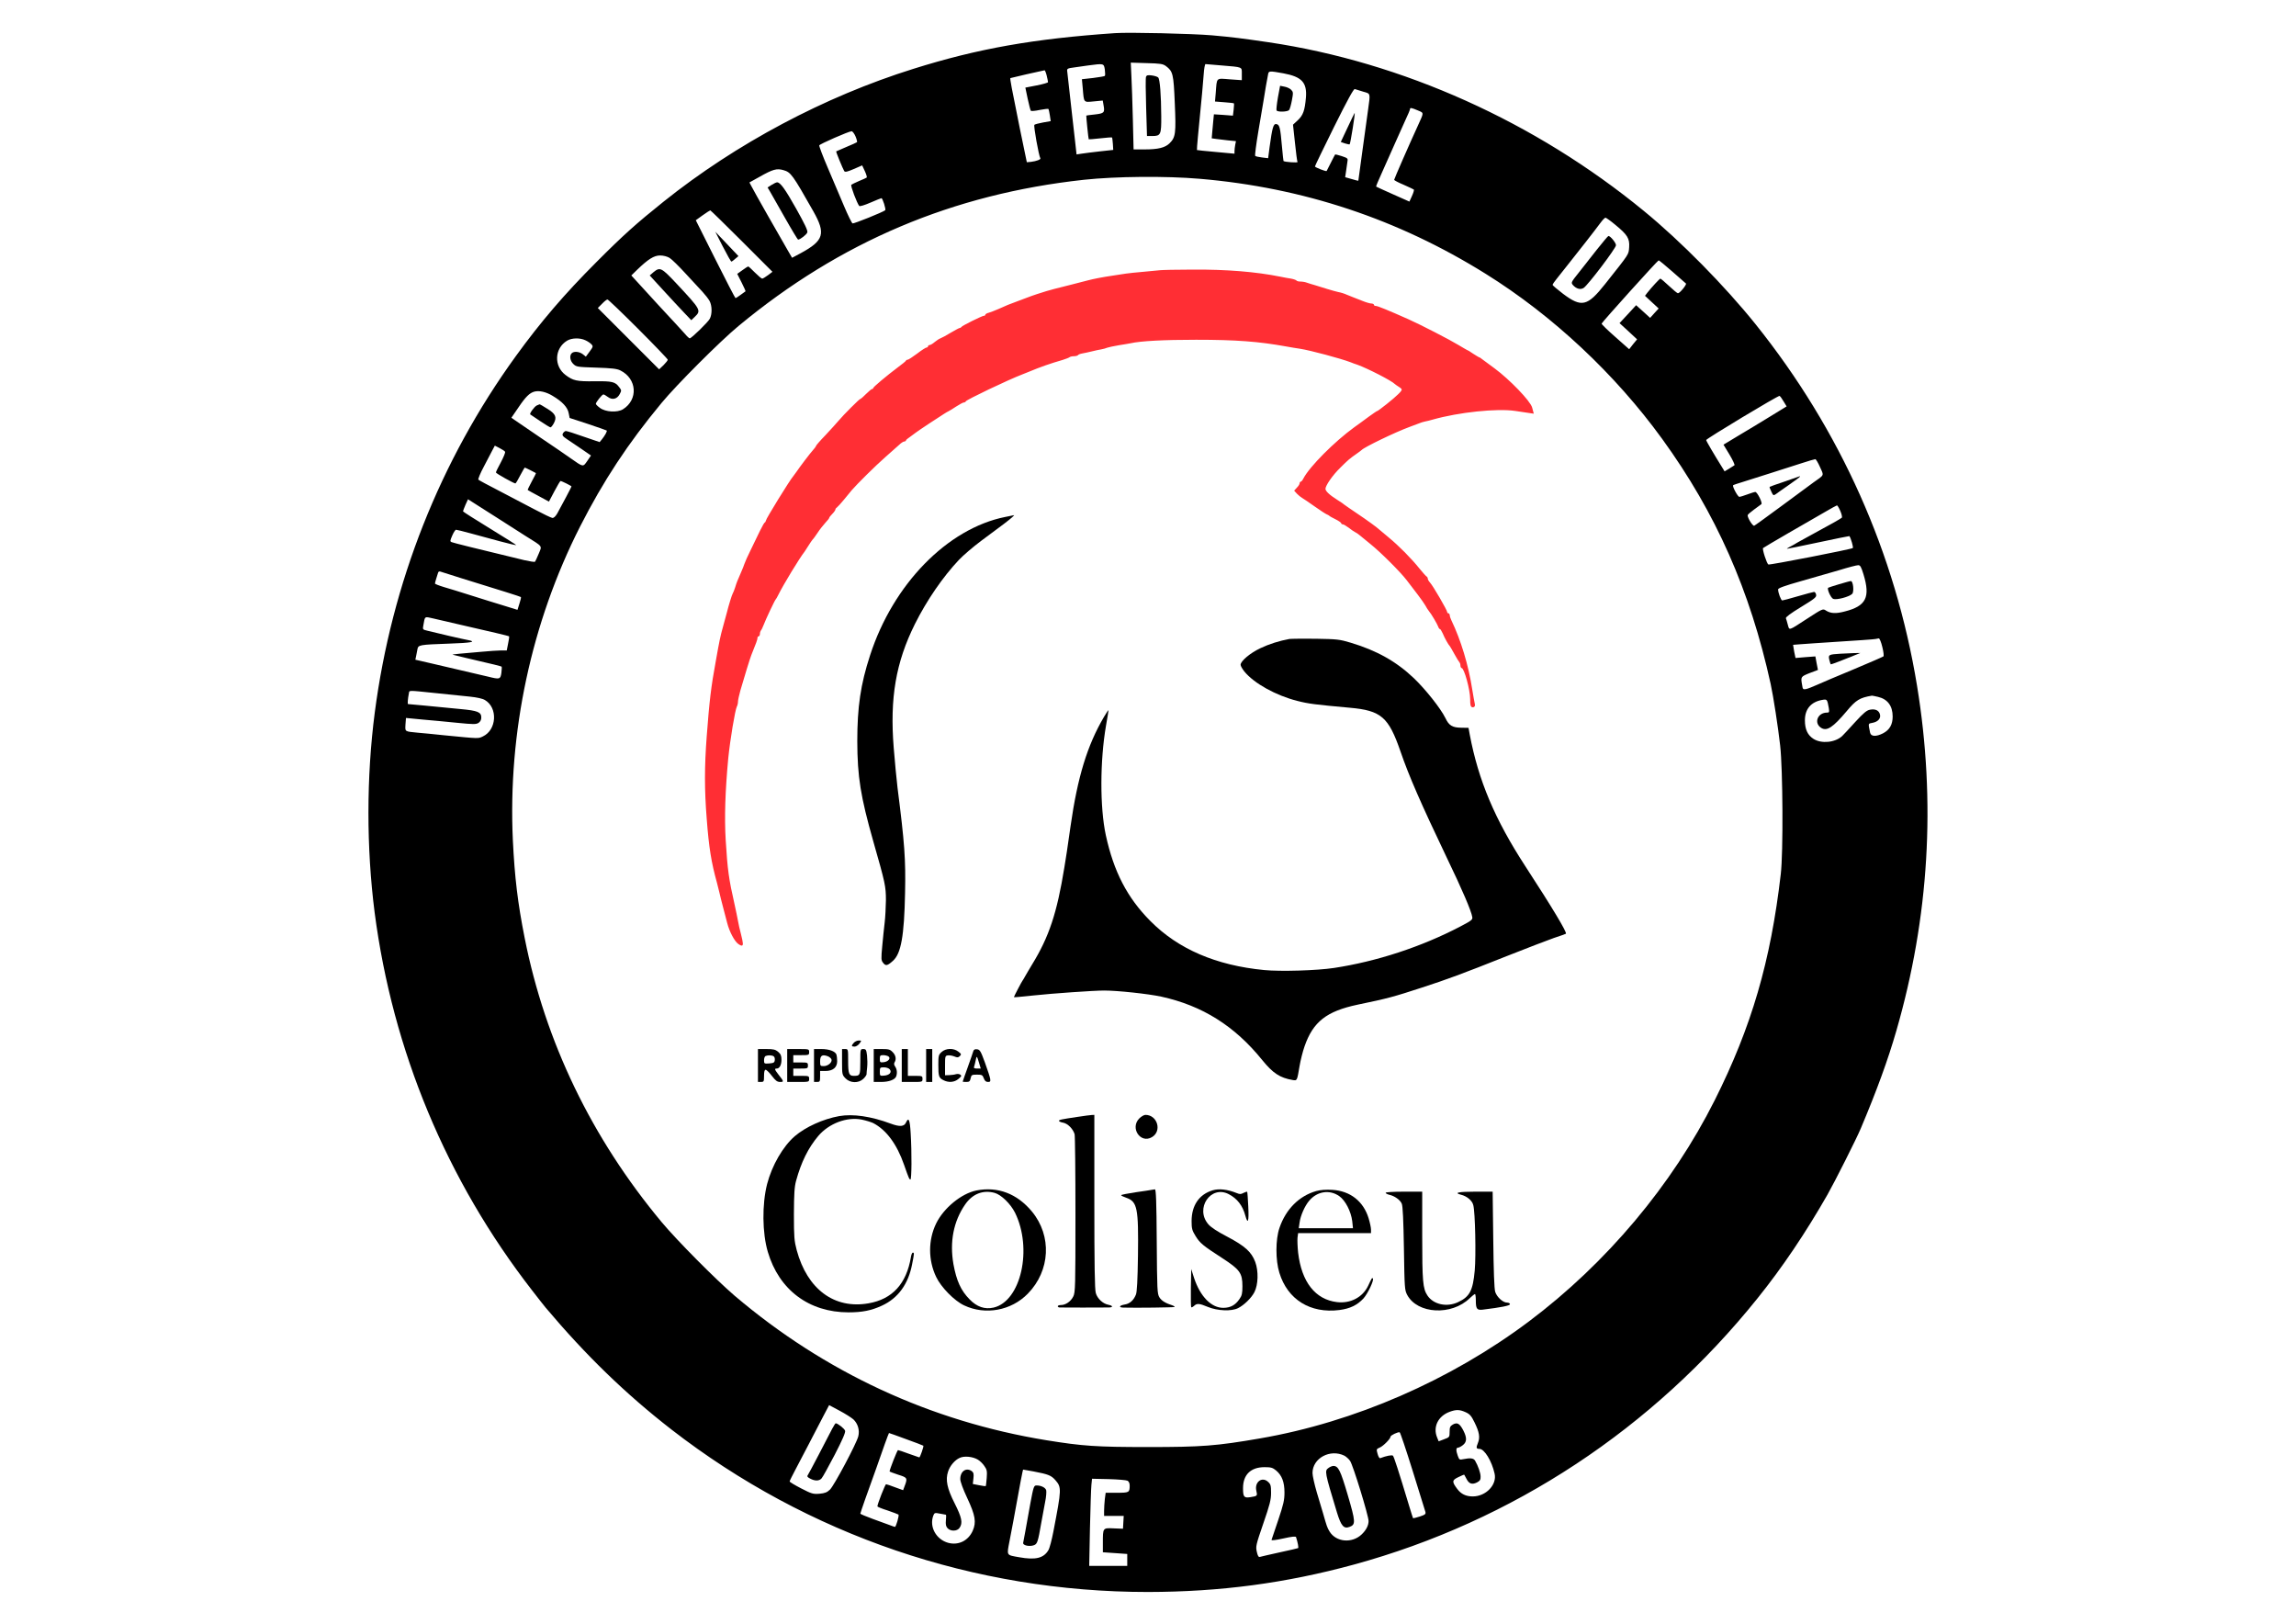 <?xml version="1.0" encoding="UTF-8"?>
<!DOCTYPE svg PUBLIC "-//W3C//DTD SVG 1.1//EN" "http://www.w3.org/Graphics/SVG/1.1/DTD/svg11.dtd">
<!-- Creator: CorelDRAW 2020 (64 Bit) -->
<svg xmlns="http://www.w3.org/2000/svg" xml:space="preserve" width="297mm" height="210mm" version="1.1" style="shape-rendering:geometricPrecision; text-rendering:geometricPrecision; image-rendering:optimizeQuality; fill-rule:evenodd; clip-rule:evenodd"
viewBox="0 0 29700 21000"
 xmlns:xlink="http://www.w3.org/1999/xlink"
 xmlns:xodm="http://www.corel.com/coreldraw/odm/2003">
 <defs>
  <style type="text/css">
   <![CDATA[
    .str0 {stroke:#FF2E34;stroke-width:20;stroke-miterlimit:22.926}
    .fil0 {fill:black;fill-rule:nonzero}
    .fil1 {fill:#FF2E34;fill-rule:nonzero}
   ]]>
  </style>
 </defs>
 <g id="Camada_x0020_1">
  <path class="fil0" d="M14423.91 428.44c-1056.32,72.52 -1775.24,200.22 -2609.26,461.94 -1149.33,359.46 -2292.35,966.45 -3232,1718.48 -348.43,279.06 -518.7,430.41 -867.13,780.41 -414.64,414.64 -722.07,774.11 -1042.12,1215.55 -982.22,1354.29 -1606.55,2934.03 -1825.69,4611.52 -108.79,835.59 -108.79,1748.44 -1.58,2585.61 233.34,1787.85 930.19,3462.18 2036.95,4887.42 77.26,99.32 154.51,198.65 173.43,220.72 523.43,621.17 1035.82,1117.8 1628.61,1578.17 1765.78,1368.47 3916.25,2101.59 6164.46,2101.59 934.92,-1.58 1779.97,-113.51 2664.44,-354.73 2052.72,-561.27 3867.37,-1757.9 5220.08,-3443.27 323.2,-402.03 622.75,-846.63 906.53,-1343.26 94.6,-167.11 376.81,-726.81 430.41,-856.08 208.11,-493.47 351.58,-887.62 458.79,-1259.69 424.1,-1466.23 513.97,-2962.41 268.02,-4463.32 -280.63,-1713.75 -991.68,-3307.69 -2087.41,-4674.59 -397.3,-495.04 -966.45,-1073.65 -1445.73,-1466.22 -1404.74,-1152.49 -3123.22,-1925.02 -4854.31,-2182 -356.31,-52.03 -454.06,-64.64 -733.12,-89.86 -256.98,-22.07 -1072.08,-40.99 -1253.38,-28.38l0.01 -0.01zm657.43 425.68c91.44,69.36 99.33,99.32 115.09,479.28 17.35,389.41 11.04,443.02 -67.79,520.27 -58.33,56.76 -148.2,78.83 -323.2,78.83l-141.89 0 -9.46 -390.99c-4.73,-214.42 -14.19,-466.67 -18.92,-559.69l-7.88 -171.85 204.95 6.31c178.16,4.72 209.69,9.46 249.11,37.84l-0.01 0zm-789.87 45.71c4.73,39.42 6.31,77.26 0,81.98 -4.72,4.73 -74.1,17.35 -152.92,26.81l-143.47 15.76 11.03 119.82c15.77,187.62 7.88,179.74 143.47,167.12l115.09 -11.03 9.46 55.17c18.92,100.91 11.04,110.36 -108.78,124.55 -61.49,6.31 -111.94,12.61 -113.52,15.77 -3.15,3.16 26.8,301.13 31.54,305.86 1.58,1.58 69.37,-3.16 149.77,-12.61 80.41,-9.46 148.2,-14.19 151.36,-11.04 3.15,3.16 7.88,39.42 11.03,83.56l4.73 77.25 -173.43 18.92c-94.59,11.03 -201.8,23.65 -238.06,29.96l-63.06 9.46 -18.92 -170.27c-9.46,-93.02 -29.96,-263.29 -42.57,-375.23 -26.8,-230.18 -55.18,-488.74 -59.91,-536.04 -3.16,-26.8 9.46,-33.11 83.56,-42.57 47.29,-6.3 132.43,-18.91 189.19,-26.8 201.8,-26.8 201.8,-26.8 214.41,53.6zm1508.8 -53.6c280.63,23.65 263.29,15.77 263.29,110.36l0 80.41 -156.08 -11.04c-181.31,-14.18 -165.55,-28.37 -181.31,175l-9.46 111.94 119.82 9.46c66.22,4.73 121.4,11.04 124.55,14.19 3.15,3.16 1.58,39.41 -3.16,81.98l-9.46 77.25 -122.97 -9.46 -122.98 -7.88 -7.88 80.41c-4.73,45.72 -11.04,115.09 -14.19,156.08l-6.31 74.1 56.76 7.88c31.53,4.73 102.48,12.62 157.66,18.92l99.32 9.46 -9.46 47.3c-4.73,26.8 -9.46,63.06 -9.46,81.98l0 33.11 -239.64 -22.08c-132.43,-11.03 -242.79,-23.65 -245.94,-25.22 -1.58,-1.58 3.15,-80.41 12.61,-175 55.18,-562.84 64.64,-673.2 74.1,-799.33 4.73,-75.67 15.77,-137.16 23.65,-137.16 9.46,0 102.48,7.88 206.53,17.34l0.01 0zm-2260.83 130.86c9.46,39.41 17.35,77.25 17.35,85.13 0,7.89 -66.22,26.8 -146.62,42.57l-146.63 28.38 29.96 143.47c17.34,78.83 34.68,148.2 40.99,156.08 6.31,6.31 59.91,1.58 116.67,-11.03 58.33,-11.04 108.79,-17.35 111.94,-11.04 3.15,4.73 11.03,42.57 17.34,81.98l11.04 74.11 -99.33 17.34c-53.6,9.46 -105.63,23.65 -111.94,29.96 -12.61,12.61 56.76,400.45 77.26,433.56 9.46,14.19 -53.61,37.84 -121.4,45.72l-53.6 4.73 -91.45 -441.45c-107.2,-528.16 -127.7,-638.51 -121.39,-646.4 4.72,-3.15 402.03,-94.59 441.44,-100.9 6.31,-1.58 18.92,29.96 28.38,67.79l-0.01 0zm3063.31 -28.38c236.49,44.14 305.86,118.24 290.09,313.74 -14.19,165.54 -36.26,228.61 -105.63,293.25l-61.48 56.75 25.22 233.34c12.61,129.28 28.38,241.22 33.11,249.1 7.88,12.61 -167.12,1.58 -181.31,-12.61 -1.58,-1.58 -11.03,-89.87 -20.49,-193.92 -20.5,-238.07 -29.96,-277.48 -72.53,-283.79 -37.84,-6.31 -52.03,44.15 -86.71,296.4l-18.92 145.05 -78.83 -9.46c-42.57,-4.73 -83.56,-14.19 -88.29,-20.5 -6.31,-7.88 12.61,-151.35 40.99,-320.05 28.38,-168.69 59.91,-353.15 69.37,-409.91 14.19,-96.17 40.99,-249.1 56.76,-327.93 7.88,-40.99 17.34,-42.57 198.65,-9.46l0 0zm1029.51 236.49c99.33,28.38 94.6,14.19 64.64,233.33 -12.61,86.72 -45.72,329.51 -74.1,537.62 -28.38,208.11 -52.03,379.95 -52.03,381.53 -1.57,1.58 -40.99,-7.88 -86.71,-22.07l-83.56 -23.65 11.04 -74.1c4.72,-39.42 12.61,-94.6 17.34,-121.4 9.46,-48.88 6.31,-50.45 -72.52,-77.25 -44.15,-14.19 -83.56,-23.65 -85.14,-22.08 -3.15,3.16 -28.38,52.03 -56.76,108.79 -28.38,56.76 -52.03,104.05 -53.6,105.63 -7.88,9.46 -151.35,-47.3 -151.35,-58.33 0,-7.89 111.93,-238.07 247.52,-512.4 171.85,-345.27 253.83,-495.04 268.02,-488.74 12.61,3.16 59.91,18.92 107.21,33.11l0 0.01zm707.89 242.79c81.98,34.69 80.41,22.08 1.58,195.5 -108.79,236.49 -307.44,690.55 -307.44,701.58 0,7.88 55.18,36.26 122.98,64.64 66.22,29.96 126.12,56.76 130.86,61.49 6.3,4.72 -4.73,42.56 -23.65,83.55l-33.11 72.53 -212.84 -94.6c-116.67,-52.03 -214.42,-96.17 -217.57,-99.32 -3.15,-3.16 29.96,-81.99 72.53,-175 42.56,-94.6 115.09,-256.99 160.81,-361.04 45.72,-104.06 110.36,-247.53 143.47,-320.05 34.68,-72.52 61.48,-137.16 61.48,-146.62 0,-20.5 20.5,-17.35 100.9,17.34l0 0zm-7274.38 334.24c15.77,37.84 25.23,72.52 18.92,77.25 -6.31,4.73 -67.79,33.11 -137.16,61.49 -69.37,29.95 -127.71,55.18 -130.86,56.76 -6.31,3.15 85.13,223.87 104.05,255.4 11.03,15.77 37.84,9.46 122.98,-26.8l108.78 -47.29 34.69 74.1c18.91,40.99 29.95,77.25 23.65,83.56 -6.31,4.72 -50.46,25.22 -97.75,44.14 -47.3,20.5 -93.02,42.57 -100.9,48.87 -12.62,12.62 72.52,236.49 102.48,274.33 7.88,7.88 70.94,-11.04 146.62,-44.15 72.52,-31.53 135.58,-56.75 140.31,-56.75 15.77,0 61.49,145.04 48.88,156.08 -29.96,25.22 -406.76,176.58 -422.53,170.27 -9.46,-4.73 -59.91,-105.63 -110.36,-225.45 -52.02,-121.4 -145.04,-342.12 -209.68,-493.47 -64.64,-149.78 -113.51,-280.63 -110.36,-290.09 4.73,-17.35 379.96,-181.31 417.8,-182.89 11.03,-1.57 34.68,28.38 50.45,64.64l-0.01 0zm-931.76 438.29c96.17,26.8 118.24,58.34 386.27,531.31 163.96,290.09 137.16,379.96 -159.24,540.77l-115.09 61.49 -61.49 -105.63c-99.32,-170.28 -436.71,-763.07 -463.51,-818.26l-26.81 -50.45 127.71 -70.94c175,-99.33 225.45,-113.52 312.16,-88.29l0 0zm5385.63 111.94c1336.95,113.51 2565.11,521.85 3697.1,1228.16 868.7,540.77 1675.91,1297.53 2284.47,2136.28 695.28,958.56 1138.3,1961.27 1403.16,3168.94 34.69,159.23 96.17,558.11 122.98,796.17 34.68,305.86 40.99,1385.83 7.88,1663.31 -130.86,1128.83 -378.38,1975.46 -854.51,2924.57 -550.23,1095.73 -1398.43,2106.32 -2404.3,2861.51 -1012.16,759.91 -2257.67,1302.26 -3476.37,1511.94 -566,97.75 -753.61,111.94 -1450.47,111.94 -668.47,0 -846.62,-12.61 -1314.87,-88.29 -1499.34,-244.37 -2864.66,-878.16 -4031.34,-1868.26 -242.79,-208.11 -742.57,-711.04 -944.37,-952.26 -906.54,-1087.84 -1505.65,-2331.77 -1772.09,-3675.02 -89.86,-452.48 -129.28,-781.99 -152.92,-1266.01 -64.64,-1393.7 239.64,-2814.2 868.7,-4053.4 302.7,-594.38 618.02,-1073.66 1054.73,-1600.24 193.93,-234.91 761.5,-802.48 994.83,-994.83 1316.45,-1090.99 2773.22,-1707.44 4469.63,-1891.9 409.91,-44.15 1059.47,-50.45 1497.76,-12.61zm-5924.82 805.64l397.3 397.3 -58.34 44.14c-31.53,23.65 -66.21,44.15 -74.1,44.15 -9.46,0 -52.03,-36.26 -94.59,-78.83 -42.57,-44.15 -81.98,-78.83 -86.72,-78.83 -4.73,0 -39.41,22.07 -75.67,48.87l-66.22 47.3 56.76 111.93c29.95,59.92 53.6,111.94 50.45,113.52 -3.16,1.58 -31.54,22.07 -63.06,45.72 -31.54,23.65 -61.49,42.57 -66.22,42.57 -4.73,0 -122.98,-227.03 -261.72,-504.51l-252.25 -502.93 89.87 -64.64c48.87,-34.69 93.02,-63.06 97.74,-63.06 4.73,0 187.62,178.15 406.76,397.3l0.01 0zm11300.98 -209.69c156.08,127.7 186.04,176.57 178.15,288.51 -7.88,99.33 9.47,72.53 -310.58,476.13 -230.19,290.09 -304.28,307.44 -545.5,126.13 -74.1,-56.76 -134.01,-107.21 -134.01,-115.09 0,-7.89 23.65,-42.57 52.03,-77.26 26.8,-33.1 93.02,-116.67 145.05,-182.88 52.03,-67.79 157.66,-201.8 234.91,-297.97 75.67,-97.75 160.81,-206.54 187.61,-244.38 26.81,-36.26 55.18,-66.22 64.65,-66.22 9.46,1.58 67.79,42.57 127.7,93.02l-0.01 0.01zm-12234.32 427.25c28.38,17.35 121.39,108.79 206.53,201.81 86.71,93.02 184.46,198.65 219.15,236.49 34.68,37.84 75.67,89.86 91.44,118.24 33.1,61.49 34.68,170.27 3.15,230.19 -22.07,44.14 -238.06,253.82 -260.13,253.82 -6.31,0 -36.27,-26.8 -63.07,-59.91 -48.87,-53.6 -132.43,-146.62 -337.38,-365.76 -44.15,-47.3 -141.9,-154.51 -217.57,-238.07l-137.17 -149.77 74.11 -72.53c143.47,-138.73 219.14,-186.04 297.97,-186.04 44.15,0 91.44,12.62 122.98,31.54l-0.01 -0.01zm12969.01 175c89.86,78.83 170.27,149.78 178.15,156.09 12.61,12.61 -78.83,126.12 -104.05,126.12 -7.88,0 -59.91,-42.57 -115.09,-94.59 -55.18,-52.03 -105.63,-94.6 -111.94,-94.6 -9.46,0 -110.36,108.78 -170.27,184.46l-28.38 37.84 88.29 81.98 88.29 81.98 -55.18 59.91 -55.18 61.49 -89.86 -81.98 -91.44 -81.98 -107.21 116.67 -107.21 115.09 113.52 104.05 113.51 105.63 -52.03 63.07 -50.45 64.64 -179.73 -159.24c-99.33,-86.71 -178.16,-163.97 -176.58,-171.85 7.88,-22.07 725.23,-818.25 737.84,-818.25 6.31,0 85.14,64.64 175,143.47l0 0zm-13375.77 742.58c211.26,211.26 383.11,390.99 383.11,398.88 0,9.46 -25.23,40.99 -55.18,70.94l-56.76 53.61 -395.72 -395.73 -397.3 -397.3 55.18 -55.18c28.38,-29.95 59.91,-55.18 69.37,-55.18 7.88,-1.57 187.61,170.28 397.3,379.96zm-681.09 148.2c28.38,12.61 63.06,36.26 77.25,52.03 23.65,25.22 20.5,33.1 -23.65,93.02l-48.87 66.21 -39.41 -31.53c-45.73,-34.68 -115.1,-40.99 -143.48,-12.61 -31.53,31.53 -22.07,99.32 22.08,140.31 37.84,36.27 52.03,37.84 294.82,45.73 200.23,6.3 268.02,14.19 312.16,36.26 216,107.21 233.34,378.38 33.11,502.93 -72.53,44.15 -225.45,36.26 -297.98,-18.92 -28.37,-20.49 -52.03,-44.14 -52.03,-52.03 0,-20.49 80.41,-121.39 97.75,-121.39 7.89,0 33.11,14.19 58.34,33.1 56.75,42.57 119.82,26.8 152.92,-37.84 23.65,-44.14 23.65,-50.45 -6.3,-88.29 -52.03,-70.94 -89.87,-80.4 -320.05,-77.25 -230.18,3.16 -277.48,-7.88 -373.65,-80.41 -154.5,-115.09 -145.05,-345.27 18.92,-444.59 59.91,-36.27 167.11,-39.42 238.06,-4.73l0.01 0zm-424.1 718.92c124.55,74.1 192.34,146.62 206.53,222.3l12.61 63.06 236.49 77.25c130.86,44.15 239.64,81.99 242.8,85.14 9.46,7.88 -23.65,66.22 -61.49,113.52l-29.95 36.26 -208.11 -70.95c-113.52,-40.99 -216,-72.52 -228.61,-72.52 -11.03,0 -28.38,14.19 -37.84,29.95 -12.61,25.23 -4.73,37.84 52.03,75.68 36.26,23.65 121.4,81.98 189.19,127.7l121.4 83.56 -47.3 69.37c-56.76,81.98 -50.45,81.98 -212.84,-31.54 -52.03,-37.84 -230.18,-159.23 -394.14,-269.59 -165.55,-111.94 -316.9,-216 -337.39,-230.19l-37.84 -26.8 93.02 -135.58c91.44,-135.59 141.89,-184.46 203.38,-201.81 63.06,-17.34 152.92,3.16 238.06,55.18l0 0.01zm15921.96 70.95l39.41 64.64 -215.99 132.43c-119.82,74.1 -304.28,184.46 -409.91,247.52l-190.77 115.09 77.25 127.71c42.57,70.94 70.95,132.43 64.64,138.74 -6.3,4.72 -37.84,25.22 -69.37,44.14l-58.33 34.69 -22.07 -36.27c-119.82,-192.34 -216,-356.31 -216,-368.92 1.58,-17.34 930.19,-577.03 949.11,-570.73 7.88,3.16 31.53,34.69 52.03,70.95l0 0.01zm-16538.41 651.13c6.31,9.46 -18.91,69.37 -53.6,135.59 -36.26,66.22 -64.64,124.55 -64.64,132.43 0,12.61 231.76,141.89 252.25,141.89 4.73,0 33.11,-45.72 61.49,-102.48 29.95,-56.76 56.76,-102.48 59.91,-102.48 6.31,0 135.59,64.64 143.47,70.95 3.16,1.58 -22.07,52.03 -53.6,108.78 -31.53,58.34 -55.18,108.79 -52.03,110.36 3.16,3.16 66.22,37.84 140.32,77.26l134 72.52 70.95 -134.01c37.84,-72.52 74.1,-132.43 78.83,-132.43 15.77,0 141.89,63.06 141.89,70.94 0,6.31 -127.7,247.53 -182.88,346.85 -23.65,40.99 -45.72,61.49 -64.64,59.92 -15.77,-1.58 -119.82,-52.03 -233.33,-111.94 -111.94,-59.91 -318.47,-167.12 -457.22,-239.64 -138.73,-70.95 -258.56,-135.59 -266.44,-143.47 -6.3,-6.31 25.23,-85.14 74.1,-175 47.3,-88.29 97.75,-186.04 111.94,-214.42l26.8 -50.45 61.49 31.53c33.1,17.35 66.21,37.84 70.94,47.3zm17009.81 198.65c52.03,115.09 59.91,96.17 -85.13,198.65 -39.42,28.38 -222.3,163.97 -408.34,301.13 -186.04,137.16 -346.85,253.83 -357.89,258.56 -18.91,6.31 -85.13,-97.74 -85.13,-135.58 0,-7.89 37.84,-40.99 83.56,-74.11 44.14,-33.1 88.29,-64.64 94.59,-69.36 17.35,-15.77 -53.6,-157.66 -78.83,-157.66 -11.03,0 -56.75,14.18 -102.48,31.53 -45.72,17.34 -93.02,31.53 -104.05,31.53 -20.5,0 -93.02,-135.58 -80.41,-149.77 4.73,-4.73 64.64,-25.23 134.01,-45.73 67.79,-22.07 227.03,-70.94 353.16,-111.93 126.12,-40.99 302.7,-97.75 394.14,-126.13 91.44,-29.96 173.43,-53.6 181.31,-53.6 9.46,0 36.26,45.72 61.48,102.48l0.01 -0.01zm-17072.87 681.09c96.17,61.48 241.22,154.5 323.2,206.53 236.49,148.2 219.14,124.55 175,233.33 -20.5,50.46 -42.57,96.17 -47.3,102.48 -4.73,6.31 -66.22,-3.15 -135.58,-18.91 -647.98,-156.09 -919.15,-223.88 -941.23,-233.34 -25.22,-9.46 -23.65,-17.34 6.31,-86.71 17.34,-40.99 39.41,-74.1 48.87,-74.1 7.89,0 94.6,20.49 190.77,47.29 96.17,25.23 266.44,72.53 378.38,102.48 111.94,29.96 206.54,52.03 209.69,48.88 3.15,-1.58 -151.36,-99.33 -342.12,-216 -190.77,-116.67 -346.85,-215.99 -346.85,-220.72 0,-6.31 14.19,-42.57 31.53,-83.56l33.11 -72.52 121.4 77.25c66.21,42.57 200.22,126.13 294.82,187.62l0 0zm17336.16 -111.95c17.35,39.42 25.23,78.83 18.92,85.14 -12.61,12.61 -160.81,96.17 -383.11,216 -74.1,39.41 -159.24,86.71 -189.19,104.05 -29.96,18.92 -74.1,44.14 -97.75,55.18 -25.22,12.61 -42.57,25.22 -39.41,26.8 1.58,1.58 182.88,-34.69 403.61,-81.98 220.72,-47.3 402.02,-83.56 403.6,-81.98 20.5,28.38 53.6,146.62 44.15,154.5 -17.35,15.77 -1076.81,222.3 -1092.58,212.84 -20.49,-12.61 -81.98,-200.23 -67.79,-212.84 6.31,-6.3 154.51,-93.02 327.93,-193.92 173.43,-99.32 383.11,-220.72 465.09,-268.02 81.98,-48.87 156.09,-88.29 162.39,-89.86 6.31,0 26.8,33.1 44.15,74.1l-0.01 -0.01zm299.55 819.83c89.87,294.82 33.11,408.34 -241.21,477.71 -116.67,31.53 -184.46,26.8 -244.38,-11.03 -40.99,-26.8 -40.99,-26.8 -256.98,113.51 -230.18,149.78 -216,145.05 -236.49,70.95 -9.46,-36.26 -20.5,-74.1 -25.22,-85.14 -4.73,-14.19 63.06,-64.64 195.49,-145.05 178.16,-108.78 201.81,-127.7 195.5,-159.23 -3.16,-20.5 -15.77,-36.27 -26.81,-36.27 -9.46,0 -102.48,25.23 -206.53,55.18 -102.48,29.96 -195.49,55.18 -204.95,55.18 -15.77,0 -53.61,-99.32 -53.61,-143.47 0,-15.76 93.02,-48.87 288.52,-104.05 157.66,-44.15 383.11,-108.79 499.78,-143.47 116.67,-36.26 227.03,-64.64 245.94,-64.64 28.38,-1.58 39.42,17.34 70.95,119.82l0 0zm-18130.76 50.45c531.31,163.97 756.76,234.92 763.07,241.22 4.73,3.16 -4.73,42.57 -18.92,85.14l-25.22 80.41 -173.43 -53.61c-96.17,-28.38 -285.36,-88.29 -420.95,-130.86 -134.01,-42.56 -296.4,-93.01 -357.89,-110.35 -63.06,-18.92 -115.09,-39.42 -115.09,-45.73 0,-7.88 7.89,-36.26 17.35,-66.22 9.46,-29.95 20.49,-63.06 23.65,-75.67 3.15,-11.03 15.76,-17.34 28.38,-12.61 11.03,4.73 137.16,44.14 279.05,88.29l0 -0.01zm-48.87 592.8c450.9,102.48 652.71,151.35 659.01,156.08 3.16,4.73 -1.58,47.3 -12.61,94.6l-17.34 88.29 -72.53 0c-39.41,0 -154.5,7.88 -255.41,17.34 -100.9,7.89 -228.6,20.5 -285.36,25.23 -56.76,4.73 -94.6,11.03 -86.71,12.61 9.46,3.15 94.59,23.65 189.19,45.72 340.54,78.83 436.71,102.48 444.59,108.79 3.16,4.73 1.58,40.99 -3.15,80.41 -12.61,83.55 -20.5,86.71 -171.85,48.87 -140.32,-33.11 -457.21,-107.21 -715.77,-167.12l-225.45 -52.03 9.46 -44.14c4.73,-23.65 12.61,-64.64 17.34,-89.87 11.04,-58.33 22.08,-59.91 413.07,-74.1 282.21,-9.46 359.46,-23.65 242.8,-45.72 -56.76,-9.46 -405.19,-89.86 -528.16,-121.4 -59.92,-14.19 -61.49,-15.77 -50.45,-72.52 20.49,-116.67 12.61,-111.94 122.97,-86.72 53.6,12.62 200.23,47.3 326.35,75.68l0.01 0zm18422.43 293.25c15.76,63.06 22.07,116.67 14.19,122.97 -7.89,6.31 -181.31,81.98 -384.69,167.12 -203.38,83.56 -416.22,175 -472.98,200.23 -55.18,25.22 -119.82,50.45 -143.47,55.17 -37.84,6.31 -42.57,3.16 -50.45,-53.6 -18.92,-105.63 -17.34,-107.21 96.17,-152.92l108.79 -40.99 -17.35 -88.3 -15.77 -86.71 -127.7 9.46 -129.28 11.04 -17.34 -83.56c-7.89,-47.3 -14.19,-86.71 -14.19,-86.71 1.57,-1.58 127.7,-9.47 279.05,-20.5 613.3,-39.41 766.23,-50.45 788.3,-55.18 12.61,-3.15 31.53,-6.31 40.99,-7.88 11.03,0 31.53,48.87 45.72,110.36l0.01 0zm-18714.1 597.52c165.54,17.35 364.19,37.84 444.6,45.73 89.86,9.46 163.96,25.22 193.92,44.14 168.69,99.33 152.92,384.69 -25.23,469.83 -64.64,29.95 -36.26,31.53 -502.93,-14.19 -129.28,-14.19 -282.2,-28.38 -338.96,-33.11 -175,-17.34 -165.55,-11.03 -160.81,-107.21l6.3 -83.56 214.42 20.5c118.24,9.46 323.2,29.95 452.48,42.57 206.53,20.49 241.22,20.49 272.75,0 22.07,-15.77 34.69,-37.84 34.69,-69.37 0,-69.37 -45.73,-88.29 -268.02,-108.79 -350.01,-34.68 -670.05,-64.64 -679.51,-64.64 -7.88,0 -3.16,-69.37 11.03,-138.74 7.89,-40.99 -22.07,-40.99 345.27,-3.15l0 -0.01zm18658.92 48.88c122.97,28.38 189.19,116.67 189.19,253.83 0,104.05 -39.42,173.42 -124.55,217.56 -89.87,45.73 -156.09,42.57 -167.12,-7.88 -25.22,-124.55 -28.38,-116.67 29.96,-127.7 70.94,-12.61 110.36,-56.76 97.74,-107.21 -12.61,-53.6 -59.91,-75.68 -127.7,-63.06 -44.14,7.88 -83.56,40.99 -193.92,160.81 -75.68,83.55 -151.36,165.54 -168.7,181.3 -91.44,83.56 -266.44,100.9 -368.92,36.26 -77.25,-48.87 -111.93,-124.54 -111.93,-241.21 0,-145.05 78.83,-238.07 223.87,-263.29 63.06,-11.04 64.64,-9.47 85.14,104.05 7.88,53.6 6.3,59.91 -22.08,59.91 -122.97,0 -175,134.01 -77.25,197.07 74.1,47.3 152.93,-4.72 331.08,-215.99 119.82,-143.47 167.12,-173.43 326.36,-200.23 4.72,0 39.41,6.31 78.83,15.77l0 0.01zm-13254.38 9344.43c58.34,55.18 83.56,140.32 63.06,220.73 -25.22,96.17 -312.16,635.36 -365.76,687.39 -37.84,36.26 -66.22,47.29 -135.59,53.6 -81.98,6.31 -100.9,1.58 -238.06,-69.37 -81.98,-42.57 -148.2,-81.98 -148.2,-89.86 0,-6.31 31.53,-70.95 69.37,-141.9 37.84,-70.94 116.67,-222.3 175,-334.23 58.33,-113.52 141.89,-274.33 186.04,-357.89l80.4 -152.93 135.59 72.53c74.1,39.41 152.93,89.86 178.16,111.93l-0.01 0zm7919.2 -93.02c55.18,25.23 74.1,47.3 115.1,130.86 63.06,127.71 74.1,195.5 44.14,268.02 -25.22,61.49 -22.07,75.68 20.5,75.68 63.06,0 159.23,156.08 195.49,320.04 33.11,143.48 -111.94,294.82 -282.21,294.82 -88.29,0 -151.35,-29.95 -201.8,-97.74 -69.37,-93.02 -67.79,-111.94 14.19,-151.36 40.99,-20.49 75.67,-34.68 77.25,-31.53 1.58,3.15 15.77,26.8 29.95,55.18 31.54,63.06 72.53,75.67 135.59,44.14 37.84,-20.49 47.3,-34.68 45.72,-75.67 0,-47.3 -33.1,-140.32 -70.94,-204.96 -18.92,-33.1 -63.06,-37.84 -148.2,-20.49 -53.6,11.03 -56.76,9.46 -75.68,-42.57 -25.22,-69.37 -23.65,-105.63 3.16,-105.63 11.03,0 39.41,-14.19 63.06,-33.11 52.03,-40.99 53.61,-94.59 6.31,-187.61 -47.3,-91.44 -78.83,-110.36 -135.59,-78.83 -36.26,22.07 -42.57,34.68 -42.57,94.59 0,67.8 -1.57,70.95 -70.94,96.17l-70.95 26.81 -18.92 -47.3c-58.33,-137.17 11.04,-279.06 160.81,-334.24 85.14,-31.53 129.29,-29.95 206.54,4.73l-0.01 0zm-684.24 759.92c85.14,272.75 157.66,510.81 163.97,528.16 7.88,29.96 -1.58,37.84 -72.53,61.48 -44.14,14.19 -83.55,23.66 -86.71,22.08 -1.58,-3.16 -26.8,-77.25 -52.03,-163.97 -138.74,-460.36 -195.49,-632.21 -208.11,-644.82 -12.61,-12.61 -85.14,1.58 -163.97,31.53 -11.03,4.73 -25.22,-18.92 -34.68,-55.18 -17.34,-59.91 -15.77,-63.06 28.38,-81.98 45.72,-18.92 138.74,-113.51 138.74,-140.31 0,-17.35 94.59,-63.07 118.24,-56.76 7.88,1.58 83.56,227.03 168.69,499.78l0.01 -0.01zm-6553.87 -411.49c119.82,42.57 220.72,81.98 223.87,85.14 7.88,7.88 -42.57,151.35 -52.03,151.35 -3.15,0 -63.06,-22.07 -135.58,-47.3 -70.95,-26.8 -134.01,-47.29 -140.32,-47.29 -9.46,0 -108.79,252.25 -108.79,275.9 0,3.16 50.46,22.07 111.94,42.57 121.4,37.84 122.98,42.57 78.83,157.66l-15.77 42.57 -104.05 -37.84c-56.76,-22.08 -108.79,-39.42 -116.67,-39.42 -11.03,0 -111.94,256.99 -111.94,286.95 0,4.72 58.34,29.95 130.86,52.02 70.95,23.65 134.01,48.88 141.9,53.61 11.03,11.03 -31.54,159.23 -45.73,159.23 -3.15,0 -33.1,-9.46 -64.64,-22.07 -33.1,-12.61 -132.43,-48.87 -220.72,-80.41 -89.86,-33.1 -162.39,-63.06 -162.39,-69.37 0,-4.72 28.38,-88.29 61.49,-182.88 97.74,-271.17 198.65,-553.38 253.83,-714.19 28.37,-78.83 53.6,-145.05 55.18,-145.05 3.15,0 102.48,34.68 220.72,78.83l0.01 -0.01zm5670.99 214.42c22.07,12.61 55.17,40.99 72.52,66.22 37.84,52.03 239.64,711.04 239.64,778.83 0,56.76 -31.53,118.24 -89.86,173.43 -124.55,118.24 -331.09,99.32 -414.65,-37.84 -31.53,-52.03 -36.26,-67.79 -83.56,-233.34 -14.19,-47.29 -50.45,-170.27 -81.98,-274.32 -29.95,-102.48 -55.18,-214.42 -55.18,-249.1 0,-192.35 228.61,-315.32 413.07,-223.88l0 0zm-4742.38 50.45c26.8,15.77 66.22,53.6 85.13,83.56 33.11,45.72 36.27,67.79 29.96,152.92 -4.73,55.18 -9.46,102.48 -12.61,105.64 -3.16,3.15 -42.57,-1.58 -86.72,-11.04l-80.4 -15.77 7.88 -72.52c6.31,-56.76 1.58,-75.67 -20.5,-93.02 -72.52,-52.03 -149.77,0 -149.77,102.48 0,31.54 36.26,130.86 89.86,244.37 105.63,225.46 119.82,313.75 70.95,424.11 -56.76,127.7 -182.88,190.76 -315.32,156.08 -157.66,-42.57 -249.1,-208.11 -193.92,-353.16 14.19,-36.26 20.49,-37.84 83.56,-25.22 37.84,6.31 72.52,12.61 77.25,14.19 6.3,0 6.3,31.53 1.58,70.95 -4.73,55.18 0,78.83 20.49,102.48 39.41,44.14 124.55,42.56 156.08,-3.16 44.15,-63.06 29.96,-132.43 -63.06,-316.89 -97.75,-192.35 -121.4,-304.28 -85.14,-411.49 23.65,-74.1 88.3,-149.78 149.78,-176.58 58.34,-28.38 168.69,-17.34 234.91,22.07l0.01 0zm3857.91 140.31c75.67,63.07 108.78,149.78 108.78,285.37 0,97.75 -12.61,152.93 -80.4,354.73 -44.15,132.43 -83.56,247.52 -86.72,256.99 -4.73,11.03 52.03,4.72 151.36,-17.35 111.93,-25.22 162.38,-29.96 165.54,-17.34 22.07,67.79 34.68,135.58 26.8,141.89 -6.31,3.15 -113.51,28.38 -239.64,55.18 -126.13,28.38 -239.64,53.6 -253.83,58.33 -18.92,4.73 -28.38,-11.03 -40.99,-66.21 -15.77,-69.37 -11.03,-88.3 83.56,-364.2 85.13,-245.94 100.9,-309.01 100.9,-397.3 0,-93.02 -4.73,-111.93 -37.84,-141.89 -78.83,-74.1 -178.15,1.58 -152.93,113.51 15.77,67.79 14.19,69.37 -75.67,83.56 -83.56,12.61 -96.17,-1.58 -96.17,-116.67 0,-173.42 99.32,-271.17 279.06,-271.17 81.98,0 104.05,6.3 148.2,42.57l-0.01 0zm-3137.41 12.62c189.19,36.26 227.03,50.45 280.63,110.36 83.56,96.17 83.56,110.35 -23.65,666.89 -20.49,107.21 -48.87,216 -64.64,241.22 -61.49,104.05 -167.12,129.28 -376.8,91.44 -170.28,-29.95 -162.39,-17.34 -126.13,-208.11 12.61,-63.06 33.11,-173.43 47.3,-247.52 89.86,-498.21 124.54,-677.93 129.28,-677.93 1.57,0 61.48,11.03 134.01,23.65l0 0zm1215.55 119.82c17.34,9.46 28.38,33.1 28.38,61.48 0,91.44 -6.31,94.6 -165.55,94.6l-145.05 0 -11.03 81.98c-4.73,45.72 -9.46,113.51 -9.46,149.78l0 67.79 127.7 0 126.13 0 -4.73 81.98 -4.73 83.56 -119.82 -4.73c-141.89,-6.31 -140.31,-9.46 -140.31,187.61l0 121.4 157.66 11.04 157.66 11.03 0 77.25 0 77.25 -245.95 0 -245.95 0 9.46 -485.59c6.31,-266.44 14.19,-520.27 18.92,-562.84l7.89 -78.83 215.99 4.73c118.24,3.15 227.03,12.61 242.8,20.49l-0.01 0.02z"/>
  <path class="fil0" d="M14824.36 992.85c-6.3,14.19 -4.73,192.35 1.58,395.73l11.03 370.5 67.79 0c110.36,0 118.25,-17.35 116.67,-256.99 -1.57,-274.32 -17.34,-477.71 -39.41,-499.78 -11.03,-11.03 -47.29,-22.07 -83.56,-26.8 -50.45,-6.31 -66.22,-3.16 -74.1,17.34z"/>
  <path class="fil0" d="M16530.23 1262.45c-14.19,81.98 -22.08,157.66 -17.35,165.54 14.19,23.65 143.47,18.92 162.39,-4.73 9.46,-11.03 25.22,-67.79 36.26,-126.12 18.92,-99.33 17.35,-108.79 -11.03,-137.17 -15.77,-15.76 -55.18,-34.68 -86.71,-39.41l-55.18 -11.03 -28.38 152.92 0 0z"/>
  <path class="fil0" d="M17432.04 1648.72l-88.3 187.61 55.18 18.92c29.96,9.46 56.76,14.19 59.92,11.03 9.46,-9.46 74.1,-406.76 64.64,-406.76 -1.58,0 -42.57,85.14 -91.44,189.19l0 0.01z"/>
  <path class="fil0" d="M9981.08 2391.29l-52.03 33.1 29.96 50.46c15.76,26.8 102.48,178.15 190.76,335.81 89.87,159.24 168.7,288.51 173.43,288.51 26.8,0 110.36,-64.64 119.82,-93.01 7.88,-23.66 -31.53,-105.64 -143.47,-305.86 -145.05,-258.57 -206.53,-342.12 -247.52,-342.12 -11.04,0 -42.57,15.76 -70.95,33.1l0 0.01z"/>
  <path class="fil1 str0" d="M15007.24 3504.36c-22.07,1.58 -116.66,11.03 -212.83,20.49 -94.6,7.89 -198.65,18.92 -228.61,23.65 -29.96,4.73 -104.05,15.77 -165.54,25.23 -138.74,20.49 -252.26,42.56 -323.2,61.48 -29.96,7.89 -129.28,33.11 -220.73,56.76 -91.44,22.07 -186.03,47.3 -212.83,53.6 -25.23,7.88 -72.53,20.5 -102.49,28.38 -64.64,18.92 -198.65,63.06 -244.37,81.98 -17.34,6.31 -74.1,28.38 -126.12,47.3 -122.98,45.72 -140.32,52.03 -247.53,100.9 -50.45,22.07 -108.78,44.14 -130.86,50.45 -22.07,4.73 -39.41,15.77 -39.41,23.65 0,7.88 -7.88,14.19 -18.92,14.19 -25.22,0 -286.94,130.86 -293.24,145.05 -3.16,7.88 -12.62,12.61 -20.5,12.61 -7.88,0 -59.91,28.38 -116.67,61.49 -56.76,34.68 -115.09,66.21 -132.43,72.52 -15.77,4.73 -48.87,26.8 -74.1,47.3 -25.23,22.07 -55.18,39.41 -64.64,39.41 -11.04,0 -20.5,6.3 -20.5,15.77 0,7.88 -9.46,15.76 -18.92,15.76 -11.03,0 -66.21,34.69 -122.97,78.83 -56.76,42.57 -110.36,77.25 -121.4,78.83 -9.46,0 -20.49,4.73 -23.65,12.61 -1.58,6.31 -47.29,44.15 -99.32,81.98 -151.36,113.52 -323.2,258.57 -323.2,271.18 0,6.3 -6.31,12.61 -14.19,12.61 -7.88,0 -42.57,28.38 -77.25,63.06 -33.11,34.69 -66.22,63.07 -72.53,63.07 -12.61,0 -220.72,208.11 -283.78,283.78 -25.23,29.96 -100.91,113.52 -168.7,186.04 -69.37,70.95 -124.55,135.59 -124.55,141.89 0,6.31 -15.76,28.38 -36.26,50.45 -36.26,39.42 -170.27,216 -215.99,283.79 -12.61,18.92 -31.54,44.15 -39.42,53.6 -42.56,47.3 -354.73,553.38 -354.73,575.46 0,7.88 -4.73,17.34 -11.03,20.49 -7.88,1.58 -34.69,50.45 -63.06,107.21 -26.81,56.76 -81.99,167.12 -119.82,247.52 -39.42,78.83 -75.68,160.81 -81.99,181.31 -6.3,20.5 -25.22,67.79 -42.56,107.21 -48.88,111.94 -56.76,129.28 -77.26,197.07 -11.03,34.69 -25.22,69.37 -31.53,78.83 -9.46,14.19 -50.45,145.05 -77.25,252.25 -7.88,25.23 -28.38,104.06 -47.3,173.43 -37.84,135.59 -45.72,176.58 -93.02,441.45 -63.06,340.54 -83.56,520.27 -118.24,977.48 -29.96,394.14 -29.96,690.55 0,1064.2 28.38,376.8 59.91,565.99 132.43,827.7 9.46,34.69 23.65,91.44 31.54,126.13 7.88,34.68 28.37,119.82 47.29,189.19 18.92,69.37 42.57,160.81 53.6,204.95 28.38,110.36 94.6,234.92 141.9,266.44 37.84,23.66 40.99,23.66 40.99,0 0,-14.18 -11.04,-69.36 -25.23,-122.97 -14.19,-52.03 -31.53,-127.7 -37.84,-167.12 -6.3,-39.41 -28.37,-138.73 -45.72,-220.72 -72.52,-318.47 -89.86,-439.87 -113.51,-827.71 -17.35,-291.67 -6.31,-635.36 33.1,-1056.31 23.65,-236.49 88.29,-627.48 111.94,-673.2 7.88,-14.19 14.19,-42.57 14.19,-61.49 0,-18.92 14.19,-85.13 31.53,-146.62 48.88,-168.69 126.13,-422.52 141.9,-458.78 63.06,-156.09 78.83,-198.65 78.83,-219.15 0,-14.19 7.88,-25.22 15.76,-25.22 9.46,0 15.77,-12.62 15.77,-28.38 0,-15.77 6.31,-34.69 12.61,-44.15 7.89,-7.88 23.65,-39.41 34.69,-69.37 29.95,-78.83 145.04,-321.62 156.08,-331.08 4.73,-4.73 22.07,-33.11 36.26,-63.06 64.64,-130.86 271.17,-471.4 340.54,-559.69 6.31,-9.46 28.38,-42.57 48.88,-75.67 20.49,-33.11 44.14,-67.8 53.6,-78.83 11.03,-9.47 39.41,-50.46 66.22,-89.87 25.22,-39.41 70.94,-96.17 97.74,-126.12 28.38,-29.96 52.03,-59.92 52.03,-66.22 0,-6.31 17.35,-28.38 39.42,-50.45 22.07,-22.08 39.41,-47.3 39.41,-55.18 0,-9.46 9.46,-22.08 20.49,-28.38 9.47,-6.31 50.46,-52.03 89.87,-99.33 39.41,-47.29 85.13,-104.05 102.48,-124.55 66.22,-77.25 304.28,-313.74 433.56,-427.25 74.1,-64.64 154.51,-137.17 181.31,-160.81 25.22,-25.23 56.75,-44.15 67.79,-44.15 9.46,0 18.92,-4.73 18.92,-12.61 0,-6.3 26.8,-28.38 59.91,-50.45 31.53,-22.07 61.48,-44.15 66.22,-48.87 4.72,-4.73 81.98,-58.34 173.42,-118.25 212.84,-138.73 223.88,-146.62 250.68,-159.23 12.61,-6.31 58.34,-33.11 102.48,-63.07 44.15,-28.38 88.29,-52.03 97.75,-52.03 11.03,0 22.07,-6.3 25.22,-14.19 7.89,-20.49 545.5,-277.48 734.69,-350 18.92,-7.88 53.6,-22.07 78.83,-31.53 154.5,-64.64 277.48,-107.21 444.6,-156.09 39.41,-12.61 77.25,-26.8 86.71,-34.68 7.88,-6.31 33.11,-12.61 56.76,-12.61 23.65,0 47.29,-6.31 52.03,-14.19 4.72,-7.88 31.53,-17.35 59.91,-22.07 28.38,-4.73 83.56,-17.35 122.97,-26.8 39.42,-9.47 93.02,-22.08 118.25,-25.23 26.8,-4.73 61.48,-14.19 78.83,-22.07 17.34,-6.31 85.13,-20.5 149.77,-31.53 64.64,-9.47 132.43,-22.08 149.78,-25.23 134.01,-29.95 430.41,-45.72 851.36,-45.72 515.54,0 808.79,22.07 1166.67,86.71 52.03,9.46 134.01,23.65 181.31,29.96 130.86,20.49 521.85,124.55 654.28,175 17.35,7.88 56.76,22.07 86.72,31.53 138.73,50.45 446.17,208.11 488.74,252.25 4.73,4.73 26.8,20.5 52.03,36.27 55.18,34.68 53.6,48.87 -9.46,110.36 -52.03,53.6 -256.99,215.99 -269.6,215.99 -4.73,0 -53.6,33.11 -110.36,74.1 -55.18,42.57 -140.31,102.48 -186.04,135.59 -256.98,186.04 -578.6,509.24 -657.43,660.59 -12.61,25.22 -28.38,44.14 -36.27,44.14 -6.3,0 -12.61,7.89 -12.61,18.92 0,9.46 -14.19,34.69 -33.1,53.6l-33.11 36.27 31.53 34.68c18.92,18.92 47.3,42.57 64.64,52.03 15.77,9.46 89.87,58.33 162.39,110.36 70.95,50.45 141.89,96.17 154.51,100.9 12.61,4.73 26.8,12.61 31.53,17.35 4.73,6.3 40.99,26.8 83.56,47.29 40.99,20.5 74.1,44.15 74.1,52.03 0,6.31 7.88,12.61 18.92,12.61 9.46,0 42.57,18.92 74.1,42.57 31.53,25.22 70.95,52.03 89.86,61.49 18.92,9.46 47.3,29.95 63.07,44.14 17.34,14.19 75.67,63.06 130.85,107.21 135.59,108.79 389.42,362.62 471.41,469.82 36.26,47.3 100.9,132.44 143.47,187.62 42.56,55.18 86.71,119.82 99.32,141.89 11.04,22.08 31.54,53.61 44.15,69.37 31.53,36.26 108.78,168.7 121.4,203.38 4.72,15.77 14.18,28.38 20.49,28.38 6.31,0 23.65,26.8 37.84,58.33 25.22,61.49 74.1,148.2 89.86,162.39 4.73,4.73 31.54,50.45 59.92,102.48 28.37,52.03 58.33,100.9 66.21,108.79 7.89,9.46 14.19,28.38 14.19,44.14 0,15.77 6.31,28.38 12.62,28.38 34.68,0 113.51,285.37 113.51,409.91 0,74.11 4.73,94.6 23.65,94.6 17.34,0 22.07,-11.03 15.77,-36.26 -4.73,-18.92 -18.92,-99.33 -31.54,-176.58 -48.87,-320.05 -148.2,-644.82 -269.59,-897.08 -12.61,-25.22 -22.08,-55.18 -22.08,-67.79 0,-11.03 -6.3,-20.5 -15.76,-20.5 -7.89,0 -15.77,-7.88 -15.77,-17.34 0,-23.65 -184.46,-342.12 -222.3,-381.53 -15.77,-17.35 -29.96,-40.99 -29.96,-52.03 0,-11.04 -6.3,-22.08 -12.61,-25.23 -7.88,-3.15 -47.29,-47.29 -89.86,-99.32 -108.79,-135.59 -266.44,-294.82 -402.03,-406.76 -64.64,-53.6 -121.4,-100.9 -126.13,-105.63 -22.07,-22.08 -149.77,-115.09 -283.78,-204.96 -81.98,-55.18 -152.93,-104.05 -157.66,-108.78 -4.73,-6.31 -47.3,-34.69 -94.6,-64.65 -107.21,-67.79 -157.66,-116.66 -157.66,-151.35 0,-45.72 94.6,-182.88 195.5,-280.63 99.32,-99.32 119.82,-116.67 214.41,-182.88 29.96,-20.5 58.34,-42.57 63.07,-47.3 36.26,-37.84 433.56,-230.18 622.75,-299.55 52.03,-18.92 108.78,-40.99 126.12,-47.3 17.35,-7.88 48.88,-17.34 70.95,-22.07 22.07,-3.16 67.79,-15.77 102.48,-25.22 332.66,-94.6 834.01,-148.2 1072.08,-111.94 52.03,7.88 122.98,18.92 159.24,23.65l64.64 9.46 -17.35 -64.64c-22.07,-81.98 -290.09,-359.46 -482.43,-501.35 -74.1,-53.61 -146.62,-107.21 -162.39,-119.82 -14.19,-12.62 -31.53,-23.65 -36.26,-23.65 -4.73,0 -40.99,-22.08 -80.41,-47.3 -37.84,-26.8 -72.52,-47.3 -75.67,-47.3 -4.73,0 -55.18,-29.95 -113.52,-64.64 -105.63,-64.64 -490.32,-263.29 -643.24,-331.08 -269.6,-119.82 -397.3,-171.85 -420.96,-171.85 -15.76,0 -28.37,-7.88 -28.37,-15.76 0,-9.47 -12.62,-15.77 -29.96,-15.77 -15.77,0 -67.79,-14.19 -113.51,-33.11 -47.3,-18.92 -99.33,-39.41 -116.67,-45.72 -17.35,-6.31 -56.76,-22.07 -86.72,-34.69 -29.95,-14.19 -80.4,-29.95 -110.36,-34.68 -29.95,-6.31 -94.59,-25.22 -141.89,-39.41 -47.3,-15.77 -118.24,-37.84 -157.66,-48.88 -39.41,-11.03 -86.71,-25.22 -107.21,-33.1 -20.49,-7.89 -56.75,-14.19 -81.98,-14.19 -25.22,0 -48.87,-6.31 -53.6,-14.19 -4.73,-6.31 -34.68,-17.35 -67.79,-23.65 -33.11,-4.73 -94.6,-15.77 -138.74,-25.23 -313.74,-63.06 -692.12,-94.59 -1135.14,-91.44 -208.11,0 -395.72,4.73 -417.8,7.89l-0.02 -0.02z"/>
  <path class="fil0" d="M13003.4 6685.91c-747.3,149.78 -1450.46,868.71 -1748.44,1789.43 -122.97,375.23 -165.54,670.05 -165.54,1111.5 1.58,461.94 42.57,714.19 206.53,1292.8 154.51,540.77 163.97,581.76 163.97,764.64 -1.58,91.44 -7.89,219.15 -15.77,283.79 -7.88,64.64 -22.07,201.8 -31.53,304.28 -15.77,171.85 -15.77,187.61 12.61,222.3 31.53,40.99 55.18,36.26 126.12,-28.38 104.06,-93.02 145.05,-318.47 156.09,-876.58 9.46,-435.14 -6.31,-646.4 -97.75,-1363.75 -12.61,-104.05 -34.68,-334.24 -48.87,-512.39 -52.03,-644.83 26.8,-1106.77 274.32,-1603.39 152.93,-305.86 361.04,-608.56 569.15,-829.29 56.76,-59.91 184.46,-168.69 285.36,-244.37 99.33,-74.1 233.34,-173.43 296.4,-220.72 93.02,-70.95 151.35,-121.4 126.13,-111.94 -3.16,1.58 -52.03,11.04 -108.79,22.07l0.01 0z"/>
  <path class="fil0" d="M16678.43 8264.08c-127.71,23.65 -260.14,64.64 -372.08,118.24 -132.43,61.48 -258.56,167.11 -258.56,215.99 0,14.19 22.07,53.6 48.87,86.72 126.13,154.5 409.91,310.58 684.24,379.95 146.62,37.84 228.61,47.3 677.93,88.29 408.34,36.26 502.93,119.82 657.44,566 107.21,313.74 268.02,681.08 591.22,1357.44 208.11,431.99 326.35,707.89 337.39,785.14 6.3,33.11 -14.19,47.3 -156.08,121.4 -502.94,263.29 -1083.12,452.48 -1634.93,536.04 -219.14,33.1 -687.39,47.29 -900.23,26.8 -622.75,-59.92 -1113.07,-271.18 -1472.53,-633.79 -301.13,-302.71 -474.55,-640.1 -577.03,-1111.5 -77.26,-359.46 -75.68,-963.29 3.15,-1418.93 22.07,-121.39 33.11,-197.07 29.96,-197.07 -3.16,0 -28.38,40.99 -58.34,89.87 -214.41,365.76 -338.96,770.95 -430.4,1407.89 -45.73,324.78 -56.76,391 -80.41,536.04 -96.17,592.79 -198.65,898.65 -416.22,1253.38 -36.26,61.49 -78.83,130.86 -93.02,157.66 -14.19,25.23 -28.38,50.46 -33.1,55.18 -7.89,7.89 -110.36,203.38 -110.36,211.27 0,4.72 75.67,-3.16 260.13,-22.08 230.19,-25.22 774.11,-63.06 906.54,-63.06 176.58,0 569.15,42.57 739.42,78.83 531.31,116.67 949.1,378.38 1306.99,821.4 137.17,168.7 227.03,228.61 392.57,256.99 58.34,9.46 56.76,14.19 89.87,-182.89 12.61,-74.1 40.99,-186.04 63.06,-249.1 110.36,-321.62 285.36,-457.21 687.39,-542.35 395.72,-81.98 463.52,-100.9 835.59,-222.3 320.05,-104.05 509.24,-173.42 1095.73,-406.76 252.26,-99.32 525.01,-204.95 606.99,-233.33 81.98,-26.8 152.92,-52.03 156.08,-55.18 17.34,-14.19 -168.69,-326.36 -525,-873.43 -394.15,-605.41 -606.99,-1109.92 -718.93,-1702.72l-15.77 -86.71 -94.59 -1.58c-115.09,-1.58 -159.24,-28.38 -204.96,-126.12 -61.48,-124.55 -255.41,-368.93 -406.76,-513.97 -228.61,-217.57 -480.86,-357.89 -815.1,-458.79 -146.62,-44.14 -178.15,-47.3 -457.21,-52.03 -163.96,-1.58 -316.89,0 -338.96,3.16l0.01 0.01z"/>
  <path class="fil0" d="M11045.28 13485.74c-36.26,39.41 -33.11,50.45 9.46,50.45 18.92,0 47.29,-18.92 63.06,-39.41 28.38,-39.42 28.38,-39.42 -9.46,-39.42 -20.49,0 -48.87,12.62 -63.06,28.38l0 0z"/>
  <path class="fil0" d="M9804.5 13780.56l0 212.84 39.42 0c36.26,0 39.41,-4.73 39.41,-78.83 0,-53.6 6.3,-78.83 20.49,-78.83 11.04,0 47.3,34.68 80.41,78.83 48.88,63.06 69.37,78.83 107.21,78.83 50.45,0 50.45,-4.73 -22.07,-96.17 -50.45,-66.22 -53.6,-77.25 -22.08,-77.25 36.27,0 61.49,-45.73 61.49,-113.52 0,-52.03 -9.46,-74.1 -42.57,-102.48 -36.26,-29.95 -59.91,-36.26 -152.93,-36.26l-108.78 0 0 212.84 0 0zm201.81 -119.82c12.61,6.3 18.92,29.96 15.77,50.45 -3.16,31.53 -14.19,37.84 -70.95,42.57 -66.22,4.73 -67.79,3.15 -67.79,-42.57 0,-25.22 9.46,-50.45 20.49,-53.6 29.96,-12.61 80.41,-11.04 102.48,3.15l0 0z"/>
  <path class="fil0" d="M10182.89 13780.56l0 212.84 141.89 0c140.31,0 141.89,0 141.89,-39.41 0,-37.84 -3.15,-39.42 -102.48,-39.42l-102.48 0 0 -47.29 0 -47.3 94.6 0c89.86,0 94.59,-1.58 94.59,-39.41 0,-37.84 -4.72,-39.41 -94.59,-39.41l-94.6 0 0 -47.3 0 -47.3 102.48 0c99.33,0 102.48,-1.57 102.48,-39.41 0,-39.41 -1.58,-39.41 -141.89,-39.41l-141.89 0 0 212.84 0 -0.02z"/>
  <path class="fil0" d="M10529.73 13780.56l0 212.84 39.42 0c36.26,0 39.41,-6.31 39.41,-70.95l0 -70.94 69.37 0c96.17,0 151.35,-45.73 151.35,-126.13 0,-33.11 -4.73,-72.52 -9.46,-86.71 -17.34,-42.57 -94.59,-70.95 -195.49,-70.95l-94.6 0 0 212.84 0 0zm178.16 -119.82c20.49,7.88 42.57,26.8 47.3,39.41 14.19,37.84 -44.15,88.29 -99.33,88.29 -44.14,0 -47.3,-3.15 -47.3,-61.48 0,-75.68 26.81,-93.02 99.33,-66.22z"/>
  <path class="fil0" d="M10892.35 13734.84c0,162.38 1.58,167.11 45.72,212.84 61.49,61.48 165.55,64.64 228.61,6.3 22.07,-20.49 40.99,-47.29 42.57,-58.33 0,-11.04 3.15,-52.03 7.88,-91.45 4.73,-39.41 3.16,-108.78 -1.58,-154.5 -9.46,-74.1 -14.19,-81.98 -48.87,-81.98 -37.84,0 -37.84,1.58 -37.84,163.97 0,175 -3.16,182.88 -85.14,182.88 -61.48,0 -72.52,-28.38 -72.52,-192.35 0,-154.5 0,-154.5 -39.41,-154.5l-39.42 0 0 167.12 0 0z"/>
  <path class="fil0" d="M11302.26 13780.56l0 212.84 94.6 0c100.9,0 178.15,-28.38 195.49,-70.95 15.77,-42.57 11.04,-93.02 -12.61,-127.7 -15.76,-20.5 -17.34,-39.41 -7.88,-55.18 25.22,-39.41 15.77,-93.02 -25.22,-132.43 -33.11,-34.69 -52.03,-39.42 -141.9,-39.42l-102.48 0 0 212.84 0 0zm189.19 -118.24c36.26,23.65 -1.58,69.37 -61.48,75.67 -45.73,4.73 -48.88,1.58 -48.88,-42.57 0,-42.56 4.73,-48.87 44.15,-48.87 23.65,0 53.6,7.88 66.22,15.77l-0.01 0zm17.35 167.11c31.53,37.84 -1.58,75.68 -70.95,81.98 -55.18,4.73 -56.76,3.16 -56.76,-50.45 0,-53.6 3.16,-56.76 53.6,-56.76 28.38,0 61.49,11.04 74.11,25.23l0 0z"/>
  <path class="fil0" d="M11664.88 13780.56l0 212.84 134.01 0c132.43,0 134.01,0 134.01,-39.41 0,-37.84 -4.73,-39.42 -94.6,-39.42l-94.6 0 0 -173.42 0 -173.43 -39.41 0 -39.41 0 0 212.84z"/>
  <polygon class="fil0" points="11980.19,13780.56 11980.19,13993.4 12019.61,13993.4 12059.02,13993.4 12059.02,13780.56 12059.02,13567.72 12019.61,13567.72 11980.19,13567.72 "/>
  <path class="fil0" d="M12178.84 13607.13c-37.84,34.69 -40.99,47.3 -40.99,163.97 0,149.77 6.31,168.69 64.64,198.65 66.22,34.68 141.9,29.95 195.5,-15.77 39.41,-33.11 44.14,-40.99 23.65,-55.18 -12.61,-9.46 -37.84,-11.03 -55.18,-6.3 -17.35,6.3 -56.76,11.03 -86.71,12.61l-55.18 1.58 0 -126.13c0,-119.82 1.57,-126.13 36.26,-130.86 20.49,-3.15 58.33,3.16 85.13,14.19 37.84,15.77 50.46,14.19 69.37,-4.73 22.08,-22.07 20.5,-28.38 -18.91,-58.33 -59.92,-47.3 -162.39,-45.73 -217.57,6.3l-0.01 0z"/>
  <path class="fil0" d="M12590.33 13594.52c-4.73,15.77 -36.26,110.36 -72.52,209.68 -36.26,99.33 -64.64,182.89 -64.64,184.47 0,3.15 20.49,4.72 45.72,4.72 39.41,0 48.87,-7.88 56.76,-47.29 9.46,-44.15 15.76,-47.3 81.98,-47.3 64.64,0 72.52,4.73 88.29,47.3 12.61,34.68 28.38,47.29 55.18,47.29 45.72,0 42.57,-17.34 -40.99,-252.25 -53.6,-146.62 -64.64,-165.54 -100.9,-170.27 -28.38,-3.15 -42.57,3.16 -48.88,23.65zm74.1 151.35l22.08 74.11 -47.3 0c-34.68,0 -45.72,-6.31 -39.41,-22.08 4.73,-12.61 14.19,-48.87 20.49,-80.4 12.61,-67.8 15.77,-66.22 44.15,28.37l-0.01 0z"/>
  <path class="fil0" d="M10856.09 14434.84c-209.69,37.84 -435.14,140.32 -575.46,260.14 -152.92,132.43 -294.82,376.8 -357.88,619.6 -66.22,260.14 -63.07,632.21 9.46,876.58 145.05,491.9 532.88,781.99 1043.7,781.99 176.58,0 296.4,-23.65 431.98,-86.71 209.69,-96.17 342.12,-279.06 391,-537.62 28.38,-141.89 28.38,-148.2 7.88,-148.2 -7.88,0 -18.92,26.8 -23.65,58.34 -58.33,345.27 -239.64,543.92 -548.65,597.52 -441.45,77.26 -791.45,-181.3 -928.61,-687.39 -31.54,-119.82 -36.27,-168.69 -36.27,-465.09 1.58,-266.44 6.31,-351.58 28.38,-433.56 66.22,-241.22 156.09,-422.52 285.37,-577.03 138.73,-163.97 372.07,-252.26 565.99,-212.84 52.03,11.03 118.24,31.53 145.05,44.14 170.27,88.29 307.43,272.75 400.45,540.77 59.92,171.85 67.8,189.19 81.98,189.19 15.77,0 18.92,-340.54 3.16,-595.95 -9.46,-176.58 -26.8,-215.99 -59.91,-141.89 -23.65,55.18 -81.98,58.33 -197.07,15.77 -253.83,-94.6 -490.32,-129.29 -666.9,-97.75l0 -0.01z"/>
  <path class="fil0" d="M13943.05 14444.3c-219.15,33.11 -244.38,37.84 -244.38,52.03 0,7.88 23.66,18.92 53.61,23.65 59.91,11.03 127.7,80.41 148.2,148.2 6.3,23.65 11.03,493.47 11.03,1043.7 0,925.46 -1.58,1005.86 -28.38,1056.31 -31.53,64.64 -99.32,110.36 -159.24,110.36 -22.07,0 -40.99,6.31 -40.99,15.77 0,7.88 11.04,15.77 23.65,15.77 31.54,1.57 558.11,1.57 632.22,0 64.64,0 59.91,-23.65 -6.31,-36.27 -67.79,-14.19 -137.16,-78.83 -157.66,-149.77 -14.19,-45.73 -18.92,-368.92 -18.92,-1184.02l0 -1120.95 -34.68 1.57c-20.5,1.58 -99.33,11.04 -178.16,23.65l0.01 0z"/>
  <path class="fil0" d="M14737.65 14464.8c-122.98,122.98 14.19,329.51 162.39,242.8 134.01,-77.26 72.52,-288.52 -83.56,-288.52 -17.35,0 -53.6,20.5 -78.83,45.72l0 0z"/>
  <path class="fil0" d="M12631.33 15396.56c-195.5,39.41 -424.1,227.03 -521.85,427.26 -104.05,214.41 -104.05,472.97 0,690.54 63.06,134.01 236.49,310.59 362.61,368.93 274.33,129.28 608.57,67.79 822.98,-151.36 291.67,-297.97 313.75,-747.3 53.61,-1062.62 -192.35,-231.75 -441.45,-326.35 -717.35,-272.75zm234.91 31.53c85.14,23.65 204.96,140.32 263.29,255.41 230.18,466.67 77.25,1146.18 -277.48,1228.16 -113.51,25.23 -214.42,-7.88 -310.59,-107.2 -111.93,-113.52 -168.69,-239.64 -208.11,-454.06 -50.45,-288.52 0,-553.38 151.36,-772.53 94.59,-137.16 230.18,-190.77 381.53,-149.78z"/>
  <path class="fil0" d="M14896.88 15388.68c-12.61,3.15 -107.21,17.34 -208.11,31.53 -102.48,15.77 -186.04,31.53 -186.04,37.84 0,6.31 29.96,20.5 66.22,33.11 143.47,50.45 159.24,132.43 151.35,748.87 -4.72,320.05 -12.61,471.41 -26.8,504.51 -29.95,74.1 -80.4,118.25 -146.62,127.71 -69.37,12.61 -80.41,37.84 -15.77,39.41 159.24,4.73 654.29,-1.58 662.17,-7.88 4.73,-4.73 -6.3,-12.62 -22.07,-18.92 -94.6,-29.96 -146.62,-61.49 -173.43,-105.63 -28.37,-47.3 -29.95,-91.44 -34.68,-725.23 -3.16,-513.97 -9.46,-673.21 -23.65,-671.63 -11.04,1.58 -29.96,4.73 -42.57,6.31z"/>
  <path class="fil0" d="M15685.18 15394.98c-175,53.6 -271.18,195.5 -271.18,398.88 0,94.6 6.31,119.82 50.45,190.77 56.76,93.02 94.6,124.55 348.43,288.51 225.45,146.62 258.56,192.35 258.56,362.62 0,91.44 -6.3,121.39 -39.41,167.11 -52.03,75.68 -113.52,110.36 -203.38,111.94 -157.66,3.16 -302.7,-145.05 -383.11,-387.84l-36.26 -113.51 -4.73 242.79c-1.58,134.01 0,245.95 4.73,250.68 4.73,4.73 20.49,-3.15 36.26,-17.34 39.41,-36.27 66.22,-33.11 181.31,14.19 122.97,50.45 304.28,58.33 389.41,14.19 75.68,-37.84 170.27,-129.29 209.69,-204.96 50.45,-97.75 55.18,-274.33 11.03,-392.57 -48.87,-129.28 -132.43,-204.96 -362.62,-326.36 -127.7,-66.21 -211.26,-121.39 -244.37,-160.81 -175,-203.37 31.54,-509.23 263.29,-389.41 110.36,56.75 181.31,148.2 216,279.05 33.1,119.82 47.29,74.11 37.84,-118.24 -4.73,-100.9 -11.04,-187.61 -14.19,-190.77 -3.16,-3.15 -25.23,3.16 -47.3,14.19 -33.11,18.92 -48.87,18.92 -89.86,1.58 -118.25,-47.29 -227.03,-59.91 -310.59,-34.68l0 -0.01z"/>
  <path class="fil0" d="M17025.27 15404.44c-220.72,63.07 -392.57,234.92 -474.55,476.13 -52.03,148.2 -52.03,419.38 -1.58,580.19 105.64,346.85 400.46,529.73 775.69,482.43 137.16,-17.34 231.75,-63.06 312.16,-149.77 56.76,-63.07 140.32,-239.64 121.4,-258.57 -11.03,-11.03 -11.03,-11.03 -61.49,96.17 -70.94,148.2 -228.6,230.19 -402.02,209.69 -280.64,-33.11 -458.79,-260.14 -502.94,-640.1 -7.88,-74.1 -11.03,-160.81 -7.88,-193.92l7.88 -58.33 471.41 0 471.4 0 0 -45.73c0,-25.22 -14.19,-91.44 -31.54,-148.2 -67.79,-219.14 -238.06,-351.57 -468.24,-365.76 -83.56,-4.73 -151.36,0 -209.69,15.77l-0.01 0zm299.56 66.22c78.83,55.18 151.35,197.07 167.11,323.2l9.46 91.44 -350 0 -351.58 0 11.04 -74.1c11.03,-88.29 67.79,-215.99 124.55,-282.21 104.05,-122.97 264.86,-146.62 389.41,-58.33l0.01 0z"/>
  <path class="fil0" d="M17923.93 15426.52c0,7.88 20.5,18.91 44.15,25.22 69.37,14.19 143.47,66.22 163.96,115.09 14.19,28.38 22.08,214.42 28.38,578.61 7.89,517.12 9.46,539.19 42.57,602.25 132.43,247.53 573.88,271.18 808.79,42.57 31.53,-29.95 61.49,-53.6 67.79,-53.6 6.31,0 11.04,37.84 11.04,81.98 0,110.36 14.18,127.7 88.29,119.82 244.37,-29.96 353.15,-52.03 353.15,-70.95 0,-11.03 -17.34,-20.49 -37.84,-20.49 -53.6,0 -130.86,-70.95 -152.93,-138.74 -12.61,-39.41 -20.49,-266.44 -25.22,-677.93l-7.88 -618.02 -227.03 0c-212.84,0 -282.21,14.19 -182.88,39.41 77.25,18.92 145.04,75.67 159.23,134.01 25.23,91.44 36.26,654.28 18.92,846.63 -23.65,258.56 -64.64,338.96 -214.42,408.33 -145.04,69.37 -320.04,31.54 -397.3,-85.13 -59.91,-89.87 -67.79,-182.89 -67.79,-775.69l0 -567.57 -236.49 0c-134.01,0 -236.49,6.31 -236.49,14.19l0 0.01z"/>
  <path class="fil0" d="M9350.45 3189.04c55.18,107.21 104.05,193.92 110.36,193.92 6.3,0 28.37,-15.76 50.45,-36.26l40.99 -34.68 -149.78 -157.66 -149.78 -157.66 97.75 192.34 0.01 0z"/>
  <path class="fil0" d="M20656.16 3228.46c-75.68,97.74 -182.88,233.33 -238.06,302.7 -96.17,119.82 -97.75,124.55 -70.95,156.08 44.15,48.87 97.75,63.06 138.74,36.26 56.76,-37.84 417.79,-513.97 417.79,-551.8 0,-31.54 -72.52,-119.82 -97.74,-119.82 -6.31,0 -72.53,80.41 -149.78,176.58z"/>
  <path class="fil0" d="M8453.37 3520.12l-48.88 42.57 173.43 189.19c96.17,105.63 217.57,234.91 269.6,290.09l94.59 99.33 44.15 -42.57c86.71,-81.98 81.98,-91.44 -233.34,-428.83 -197.07,-209.69 -214.41,-219.15 -299.55,-149.78l0 0z"/>
  <path class="fil0" d="M6941.42 5244.91c-29.96,15.77 -96.17,105.63 -81.98,115.09 1.57,1.58 59.91,39.42 126.12,85.14 67.79,45.72 127.71,81.98 135.59,81.98 7.88,0 26.8,-23.65 42.57,-52.03 42.57,-80.41 23.65,-122.97 -85.14,-189.19 -50.45,-33.1 -96.17,-58.33 -99.32,-56.75 -1.58,0 -18.92,7.88 -37.84,15.76z"/>
  <path class="fil0" d="M23087.26 6227.12c-104.06,34.69 -192.35,66.22 -195.5,69.37 -4.73,1.58 4.73,28.38 20.5,59.92 23.65,52.02 28.38,55.17 56.75,36.26 15.77,-12.61 93.02,-66.22 171.85,-121.4 78.83,-55.18 143.47,-102.48 143.47,-107.21 0,-3.15 -1.57,-4.73 -3.15,-4.73 -3.16,1.58 -89.87,31.54 -193.92,67.79z"/>
  <path class="fil0" d="M23788.84 7556.19c-74.1,22.07 -137.17,42.57 -140.32,45.72 -17.34,15.77 33.11,129.28 64.64,143.47 40.99,17.35 206.54,-25.22 245.95,-64.64 26.8,-26.8 12.61,-167.11 -17.35,-165.54 -11.03,0 -78.83,18.92 -152.92,40.99z"/>
  <path class="fil0" d="M23804.6 8454.85c-149.77,9.46 -156.08,12.61 -141.89,77.25 7.89,29.96 15.77,58.33 18.92,59.91 1.58,3.16 89.86,-28.38 193.92,-70.94l189.19 -75.68 -86.71 1.58c-47.3,1.58 -126.13,4.73 -173.43,7.88l0 0z"/>
  <path class="fil0" d="M10763.07 18481.94c-22.07,42.57 -99.33,189.19 -170.27,327.93 -72.53,138.74 -137.17,260.14 -145.05,271.18 -11.03,12.61 0,26.8 33.11,42.57 61.48,33.1 116.67,31.53 146.62,-3.16 14.19,-14.19 89.86,-152.93 170.27,-305.86 99.32,-192.34 141.89,-290.09 134.01,-310.58 -7.88,-26.81 -96.17,-96.17 -121.4,-96.17 -4.73,0 -25.22,33.1 -47.3,74.1l0.01 -0.01z"/>
  <path class="fil0" d="M17186.09 18984.88c-53.6,37.84 -52.03,47.29 108.79,578.6 53.6,173.43 88.29,212.84 162.38,184.46 80.41,-29.95 78.83,-64.64 -23.65,-413.06 -94.59,-320.05 -121.39,-375.23 -186.04,-375.23 -14.18,0 -42.56,11.03 -61.48,25.22l0 0.01z"/>
  <path class="fil0" d="M13328.18 19443.66c-23.65,129.28 -52.03,290.1 -64.64,359.46 -12.62,69.37 -25.23,137.17 -28.38,151.36 -6.31,33.1 83.55,52.03 140.31,29.95 42.57,-15.76 52.03,-45.72 93.02,-283.78 15.77,-81.98 37.84,-204.96 50.45,-272.75 14.19,-66.22 18.92,-135.59 14.19,-154.51 -11.03,-34.68 -66.22,-61.48 -124.55,-61.48 -34.68,0 -39.41,12.61 -80.4,231.75z"/>
 </g>
</svg>
